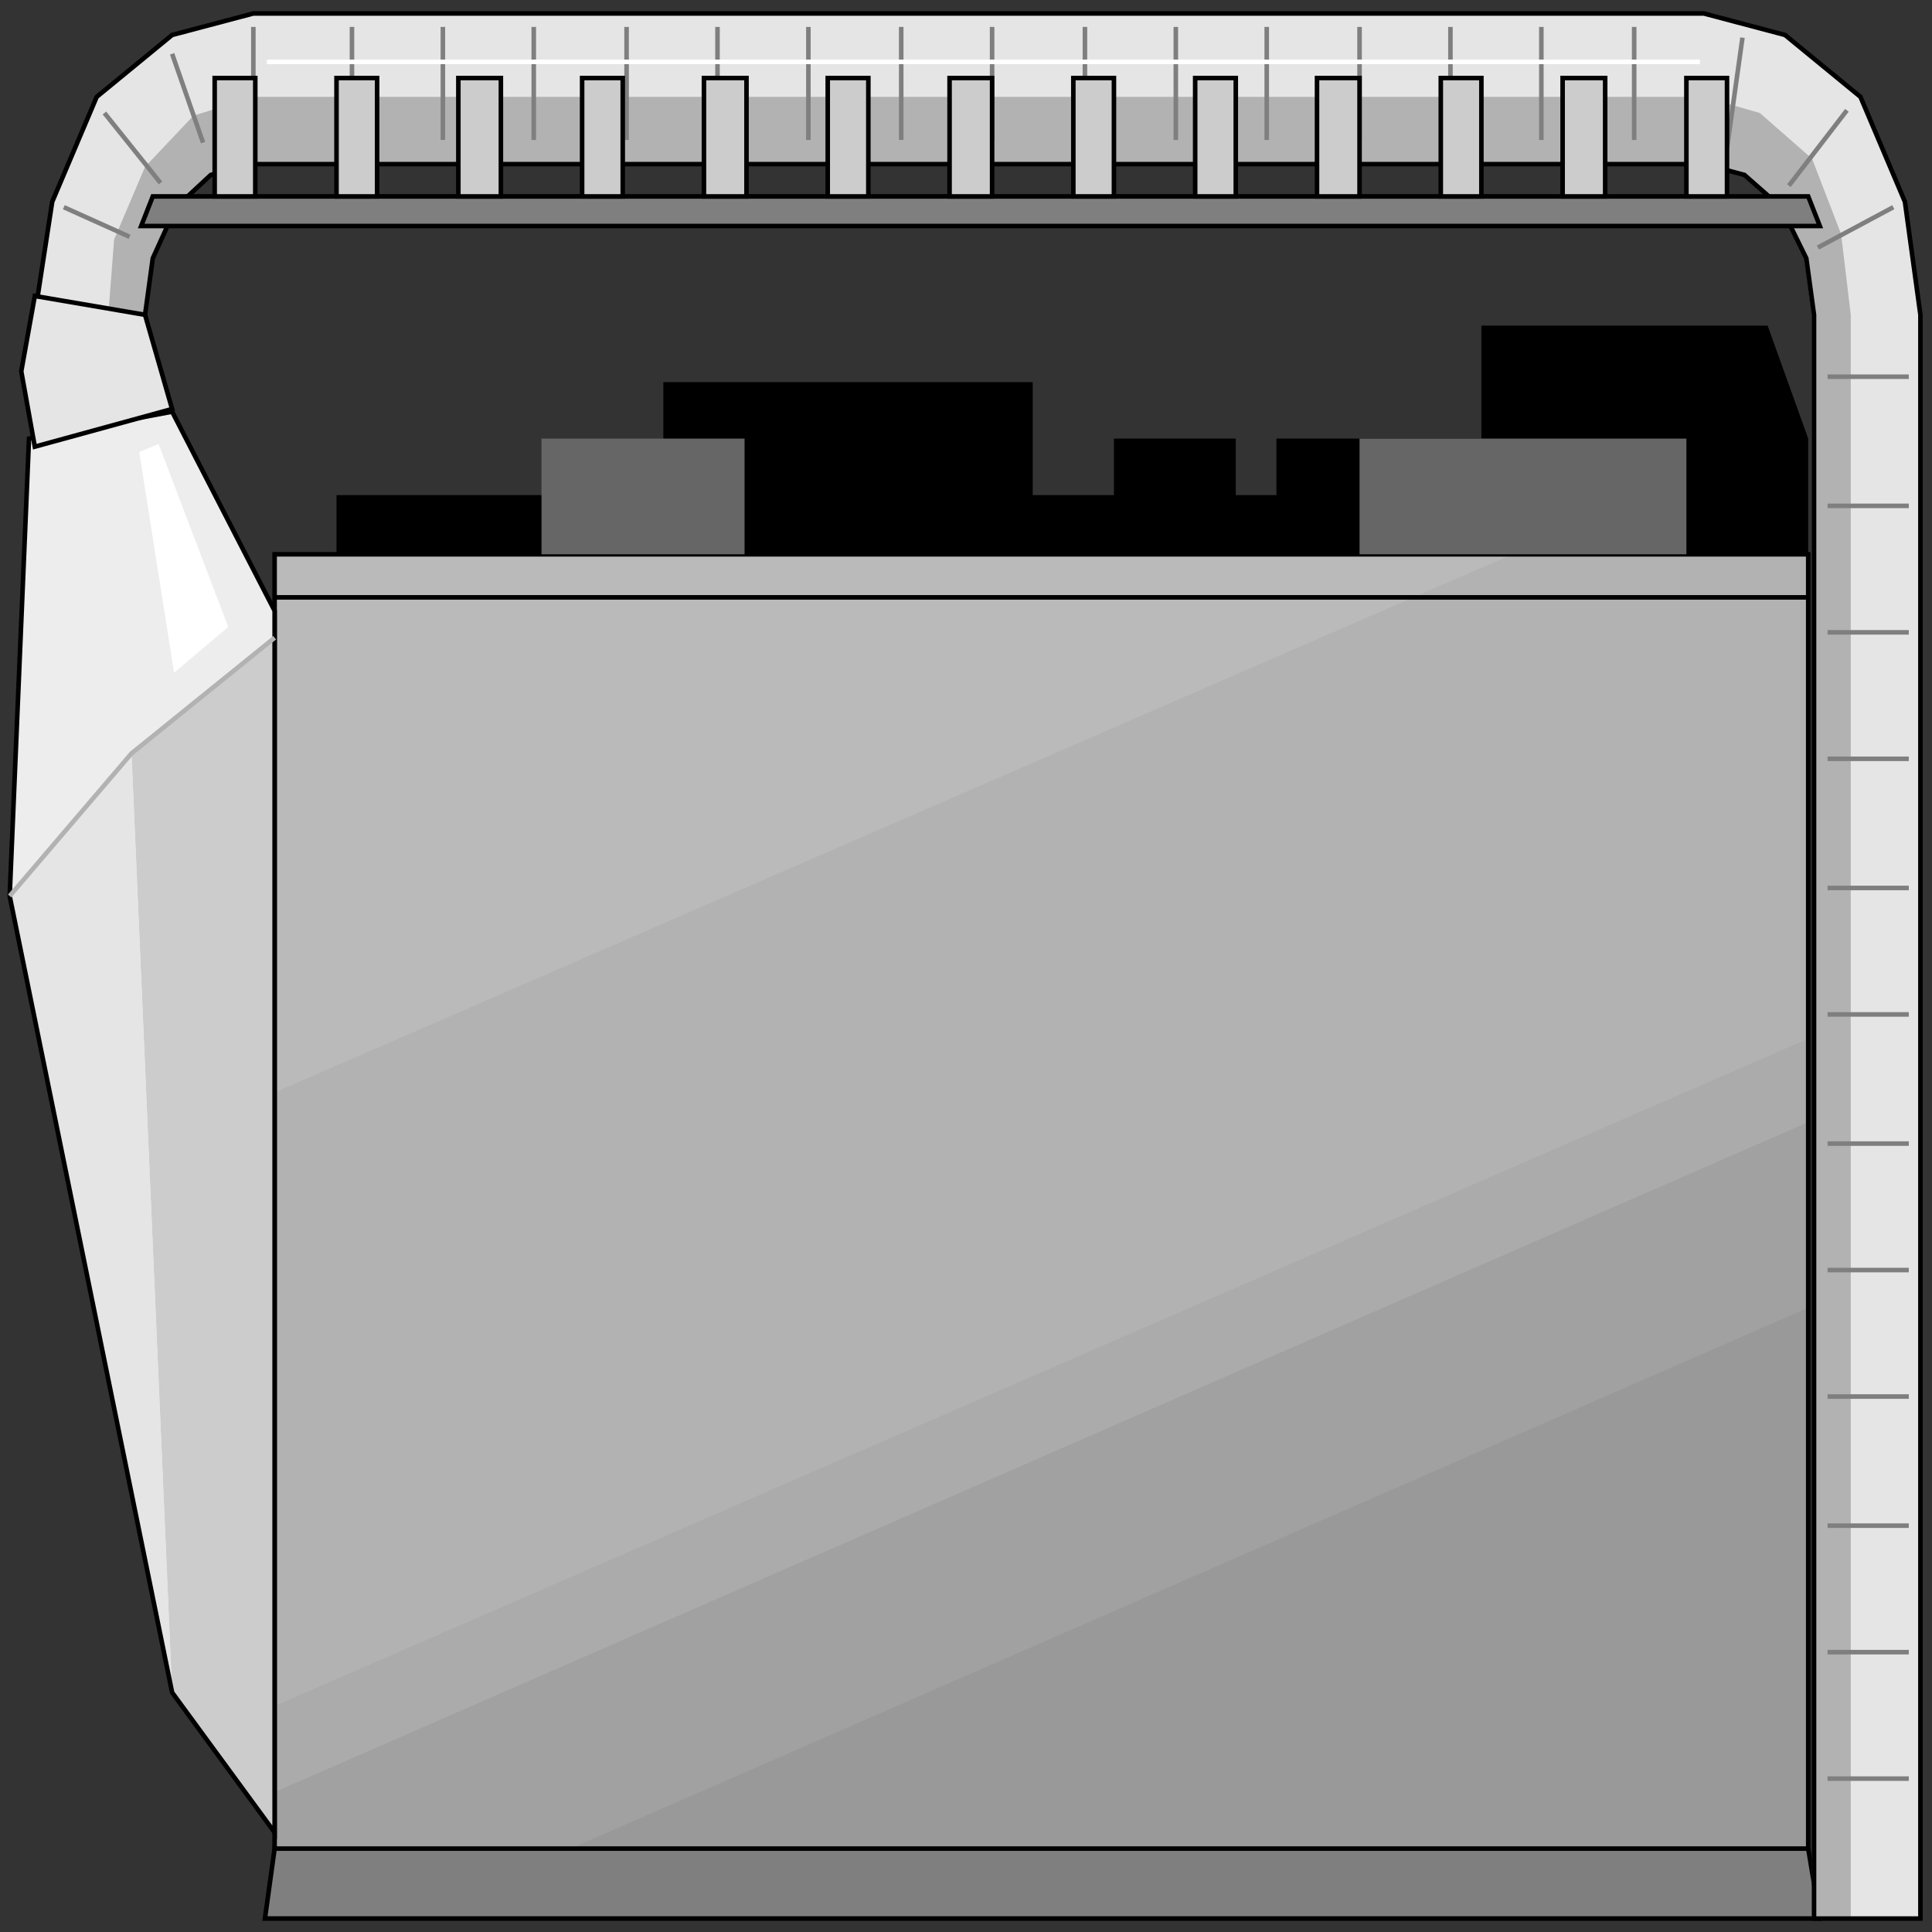 <svg width="150" height="150" viewBox="0 0 150 150" fill="none" xmlns="http://www.w3.org/2000/svg">
<rect x="0" y="0" width="150" height="150" fill="#333333" stroke="none"/>
<g clip-path="url(#clip0_2109_171275)">
<path d="M137.237 25.279L140.39 34.054V43.037H26.126V38.441H51.501V29.666H80.18V38.441H86.486V34.054H95.946V38.441H99.099V34.054H115.015V25.279H137.237Z" fill="black"/>
<path d="M141.291 148.955H20.57L21.321 143.523H140.39L141.291 148.955Z" fill="#7F7F7F" stroke="black" stroke-width="0.354"/>
<path d="M140.691 24.443V148.956H149.1V24.443L147.898 15.669L144.445 7.521L138.589 2.716L132.283 1.045H19.67L13.364 2.716L7.508 7.521L4.054 15.669L2.703 24.443L4.054 33.218L12.012 28.83L11.262 24.443L11.862 20.056L13.664 16.087L16.367 13.58L19.67 12.744H132.283L135.436 13.58L138.289 16.087L140.091 20.056L140.691 24.443Z" fill="#E5E5E5"/>
<path d="M140.841 24.444V148.956H143.693V24.444L142.943 18.176L140.69 12.326L136.636 8.775L132.282 7.521H19.669L15.015 8.984L11.261 12.953L8.859 18.594L8.408 24.444L9.159 30.293L12.012 28.831L11.261 24.444L11.862 20.056L13.664 16.087L16.366 13.58L19.669 12.744H132.282L135.435 13.58L138.288 16.087L140.24 20.056L140.841 24.444Z" fill="#B2B2B2"/>
<path d="M21.321 143.525V43.037H140.39V143.525H21.321Z" fill="#B2B2B2"/>
<path d="M21.321 143.524V132.451L140.39 80.641V143.524H21.321Z" fill="#ABABAB"/>
<path d="M21.321 143.524V139.137L140.39 87.117V143.524H21.321Z" fill="#A1A1A1"/>
<path d="M44.294 143.523L140.39 101.531V143.523H44.294Z" fill="#999999"/>
<path d="M117.417 43.037L21.321 84.82V43.037H117.417Z" fill="#BABABA"/>
<path d="M21.321 46.379H140.39" stroke="black" stroke-width="0.354"/>
<path d="M21.321 143.525V43.037H140.39V143.525H21.321Z" stroke="black" stroke-width="0.354"/>
<path d="M21.322 142.269L13.364 131.406L0.751 69.567L2.252 34.052L13.364 31.963L21.322 47.422V142.269Z" fill="#EDEDED"/>
<path d="M21.321 142.269L13.363 131.406L10.21 58.495L21.321 49.512V142.269Z" fill="#CCCCCC"/>
<path d="M13.364 131.407L10.21 58.496L0.751 69.569L13.364 131.407Z" fill="#E5E5E5"/>
<path d="M21.322 142.269L13.364 131.406L0.751 69.567L2.252 34.052L13.364 31.963L21.322 47.422V142.269Z" stroke="black" stroke-width="0.354"/>
<path d="M0.751 69.567L10.21 58.495L21.322 49.512" stroke="#B2B2B2" stroke-width="0.354"/>
<path d="M140.841 24.443V148.956H149.1V24.443L147.898 15.669L144.445 7.521L138.589 2.716L132.283 1.045H19.67L13.364 2.716L7.508 7.521L4.054 15.669L2.703 24.443L4.054 33.218L12.012 28.83L11.262 24.443L11.862 20.056L13.664 16.087L16.367 13.58L19.67 12.744H132.283L135.436 13.58L138.289 16.087L140.241 20.056L140.841 24.443Z" stroke="black" stroke-width="0.354"/>
<path d="M13.363 31.755L11.261 24.443L2.702 22.98L1.651 28.83L2.702 34.68L13.363 31.755Z" fill="#E5E5E5" stroke="black" stroke-width="0.354"/>
<path d="M141.291 17.548H10.961L11.862 15.25H140.39L141.291 17.548Z" fill="#7F7F7F" stroke="black" stroke-width="0.354"/>
<path d="M138.889 14.416L143.393 8.566" stroke="#7F7F7F" stroke-width="0.354"/>
<path d="M141.141 19.22L146.996 16.086" stroke="#7F7F7F" stroke-width="0.354"/>
<path d="M141.892 29.248H148.198" stroke="#7F7F7F" stroke-width="0.354"/>
<path d="M141.892 39.275H148.198" stroke="#7F7F7F" stroke-width="0.354"/>
<path d="M141.892 49.094H148.198" stroke="#7F7F7F" stroke-width="0.354"/>
<path d="M141.892 58.914H148.198" stroke="#7F7F7F" stroke-width="0.354"/>
<path d="M141.892 68.941H148.198" stroke="#7F7F7F" stroke-width="0.354"/>
<path d="M141.892 78.76H148.198" stroke="#7F7F7F" stroke-width="0.354"/>
<path d="M141.892 88.789H148.198" stroke="#7F7F7F" stroke-width="0.354"/>
<path d="M141.892 98.607H148.198" stroke="#7F7F7F" stroke-width="0.354"/>
<path d="M141.892 108.426H148.198" stroke="#7F7F7F" stroke-width="0.354"/>
<path d="M141.892 118.453H148.198" stroke="#7F7F7F" stroke-width="0.354"/>
<path d="M141.892 128.273H148.198" stroke="#7F7F7F" stroke-width="0.354"/>
<path d="M141.892 138.092H148.198" stroke="#7F7F7F" stroke-width="0.354"/>
<path d="M134.084 11.489L135.285 2.924" stroke="#7F7F7F" stroke-width="0.354"/>
<path d="M4.955 16.086L10.06 18.384" stroke="#7F7F7F" stroke-width="0.354"/>
<path d="M8.108 8.773L12.463 14.205" stroke="#7F7F7F" stroke-width="0.354"/>
<path d="M13.363 4.178L15.766 11.072" stroke="#7F7F7F" stroke-width="0.354"/>
<path d="M19.67 2.09V9.82" stroke="#7F7F7F" stroke-width="0.354"/>
<path d="M27.327 10.864V2.09" stroke="#7F7F7F" stroke-width="0.354"/>
<path d="M34.385 10.864V2.09" stroke="#7F7F7F" stroke-width="0.354"/>
<path d="M41.441 10.864V2.09" stroke="#7F7F7F" stroke-width="0.354"/>
<path d="M48.648 10.864V2.09" stroke="#7F7F7F" stroke-width="0.354"/>
<path d="M55.706 10.864V2.09" stroke="#7F7F7F" stroke-width="0.354"/>
<path d="M62.763 10.864V2.09" stroke="#7F7F7F" stroke-width="0.354"/>
<path d="M69.97 10.864V2.09" stroke="#7F7F7F" stroke-width="0.354"/>
<path d="M77.027 10.864V2.09" stroke="#7F7F7F" stroke-width="0.354"/>
<path d="M84.234 10.864V2.09" stroke="#7F7F7F" stroke-width="0.354"/>
<path d="M91.291 10.864V2.09" stroke="#7F7F7F" stroke-width="0.354"/>
<path d="M98.349 10.864V2.09" stroke="#7F7F7F" stroke-width="0.354"/>
<path d="M105.556 10.864V2.09" stroke="#7F7F7F" stroke-width="0.354"/>
<path d="M112.612 10.864V2.09" stroke="#7F7F7F" stroke-width="0.354"/>
<path d="M119.67 10.864V2.09" stroke="#7F7F7F" stroke-width="0.354"/>
<path d="M126.877 10.864V2.09" stroke="#7F7F7F" stroke-width="0.354"/>
<path d="M19.82 15.251H16.667V6.059H19.82V15.251Z" fill="#CCCCCC" stroke="black" stroke-width="0.354"/>
<path d="M29.279 15.251H26.126V6.059H29.279V15.251Z" fill="#CCCCCC" stroke="black" stroke-width="0.354"/>
<path d="M38.889 15.251H35.586V6.059H38.889V15.251Z" fill="#CCCCCC" stroke="black" stroke-width="0.354"/>
<path d="M48.349 15.251H45.195V6.059H48.349V15.251Z" fill="#CCCCCC" stroke="black" stroke-width="0.354"/>
<path d="M57.958 15.251H54.654V6.059H57.958V15.251Z" fill="#CCCCCC" stroke="black" stroke-width="0.354"/>
<path d="M67.418 15.251H64.265V6.059H67.418V15.251Z" fill="#CCCCCC" stroke="black" stroke-width="0.354"/>
<path d="M77.027 15.251H73.724V6.059H77.027V15.251Z" fill="#CCCCCC" stroke="black" stroke-width="0.354"/>
<path d="M86.486 15.251H83.333V6.059H86.486V15.251Z" fill="#CCCCCC" stroke="black" stroke-width="0.354"/>
<path d="M95.946 15.251H92.793V6.059H95.946V15.251Z" fill="#CCCCCC" stroke="black" stroke-width="0.354"/>
<path d="M105.555 15.251H102.252V6.059H105.555V15.251Z" fill="#CCCCCC" stroke="black" stroke-width="0.354"/>
<path d="M115.015 15.251H111.862V6.059H115.015V15.251Z" fill="#CCCCCC" stroke="black" stroke-width="0.354"/>
<path d="M124.625 15.251H121.321V6.059H124.625V15.251Z" fill="#CCCCCC" stroke="black" stroke-width="0.354"/>
<path d="M134.084 15.251H130.931V6.059H134.084V15.251Z" fill="#CCCCCC" stroke="black" stroke-width="0.354"/>
<path d="M17.718 48.677L12.312 34.471L10.81 35.097L13.513 52.228L17.718 48.677Z" fill="white"/>
<path d="M20.721 4.805H131.982" stroke="white" stroke-width="0.354"/>
<path d="M105.556 34.053H130.931V43.036H105.556V34.053Z" fill="#666666"/>
<path d="M42.042 34.053H57.808V43.036H42.042V34.053Z" fill="#666666"/>
</g>
<defs>
<clipPath id="clip0_2109_171275">
<rect width="150" height="150" fill="white"/>
</clipPath>
</defs>
</svg>
